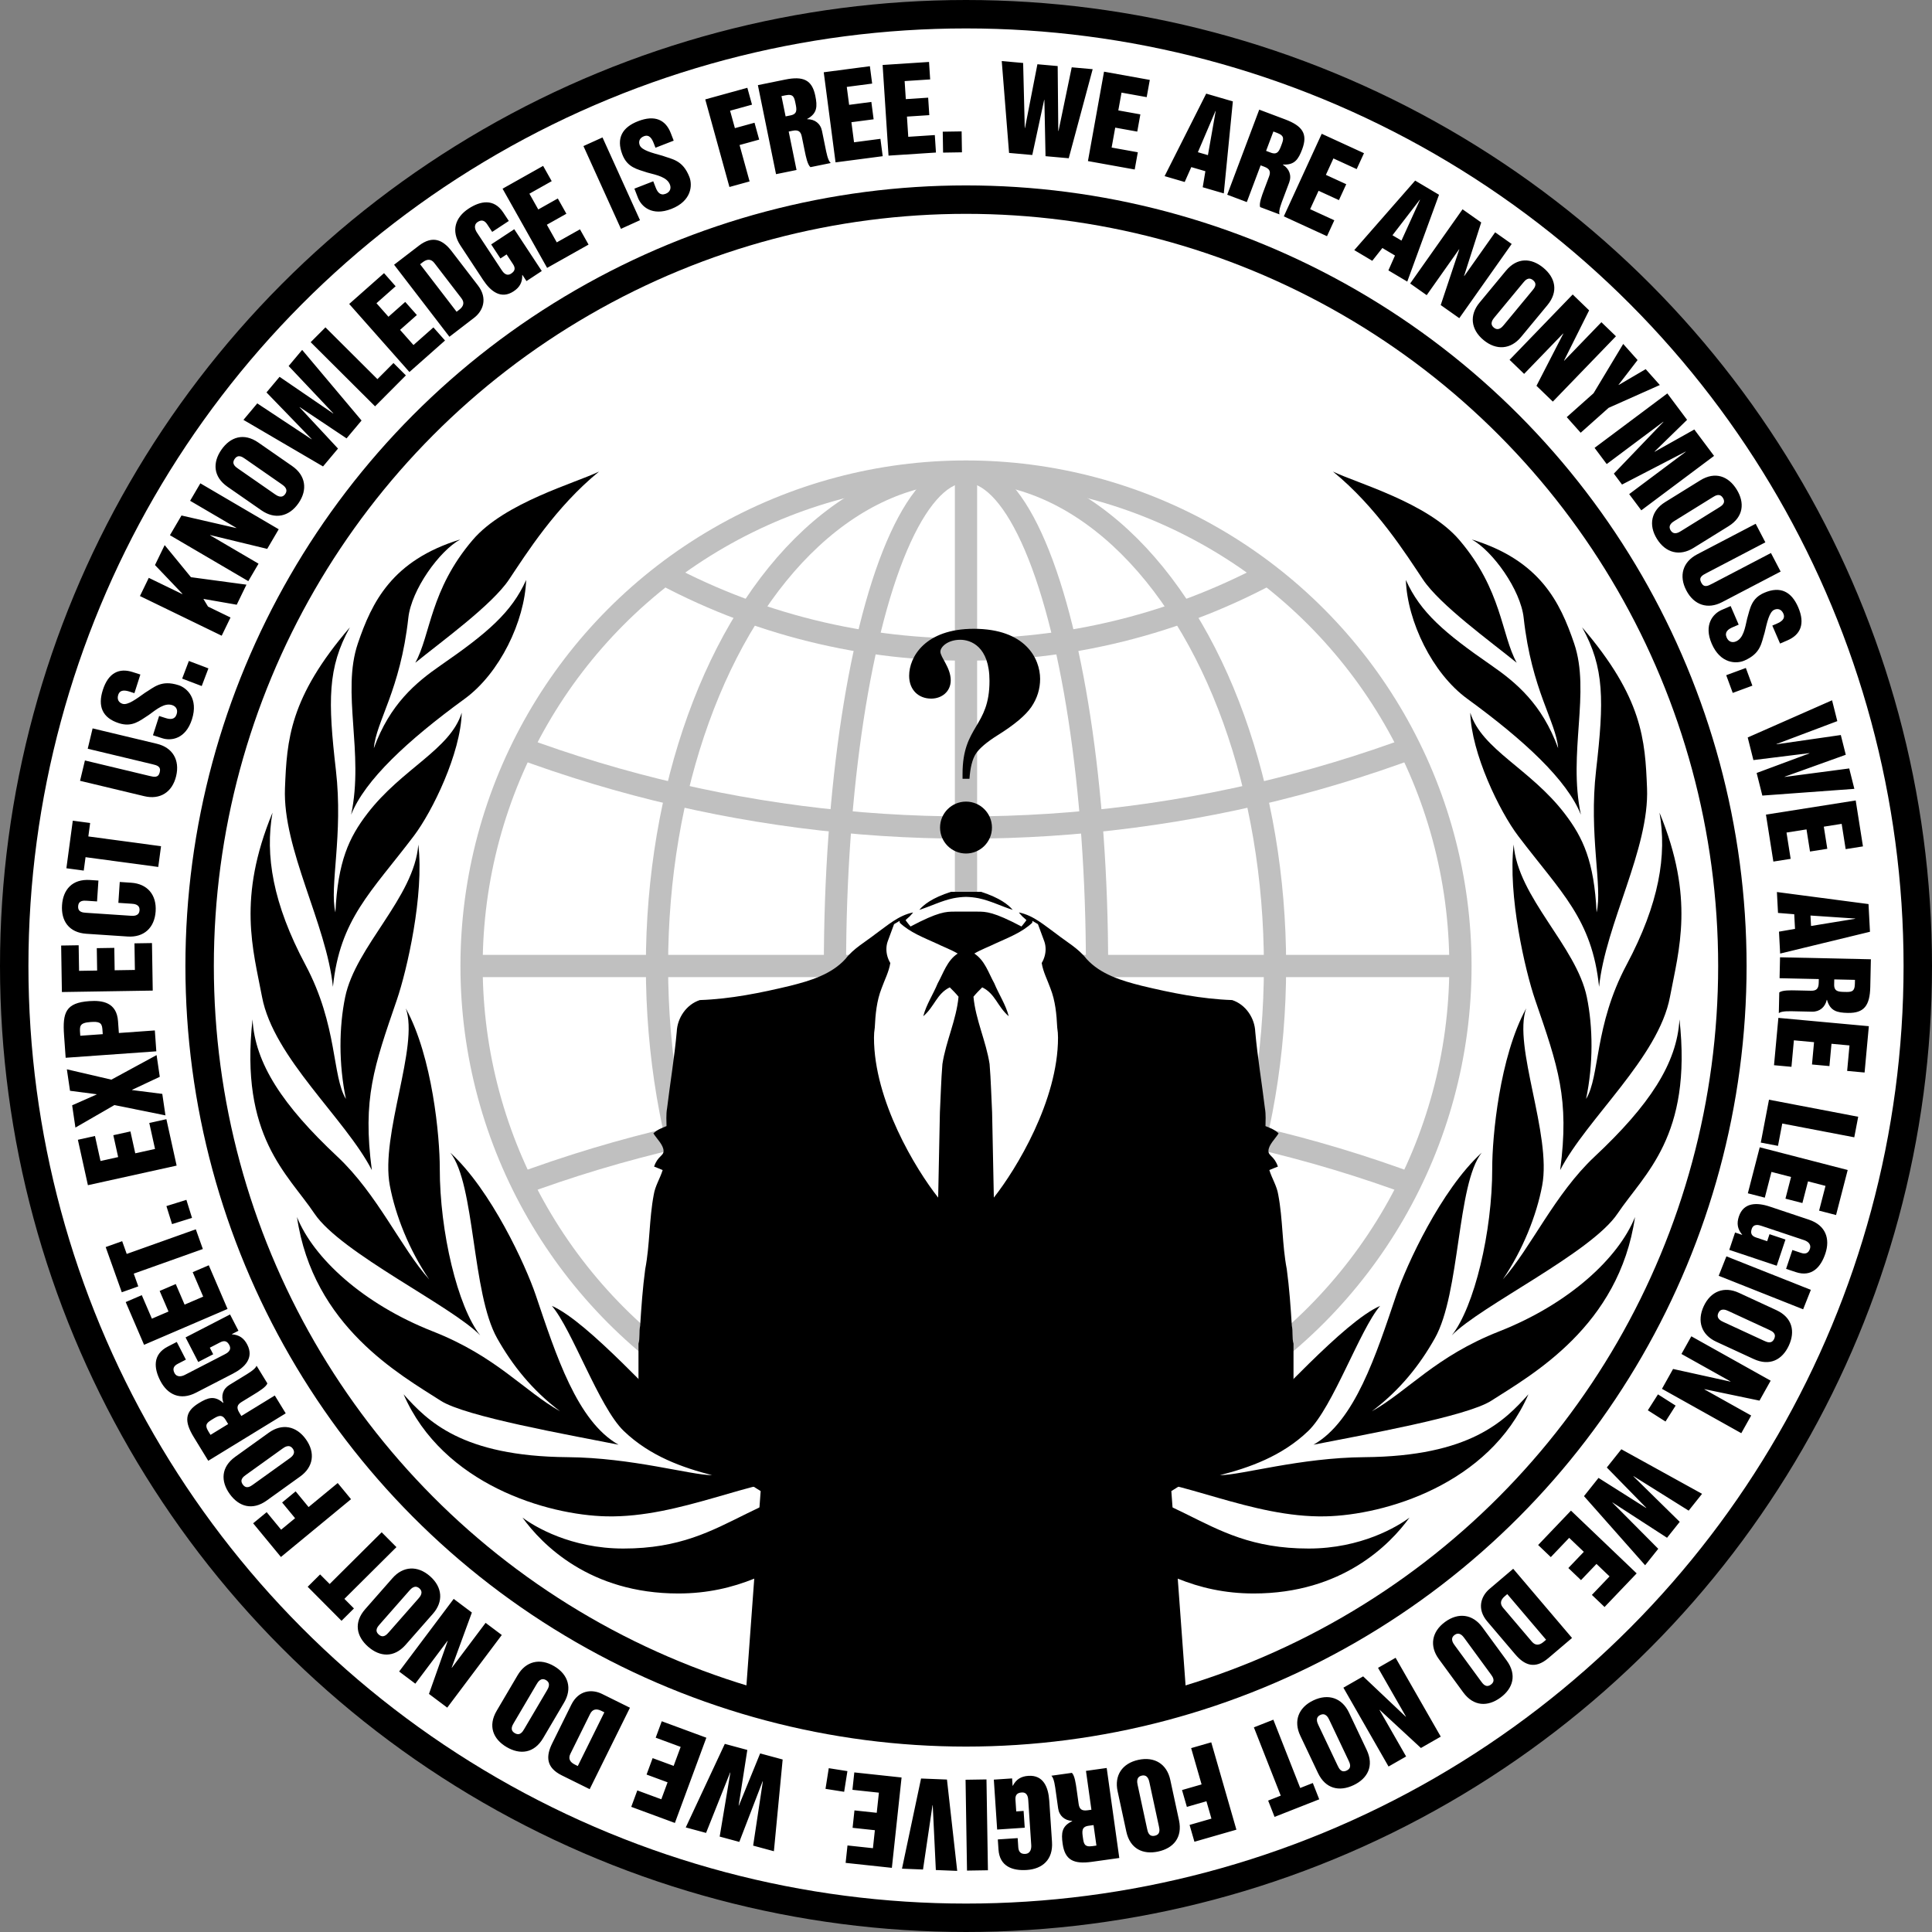 <?xml version="1.0" encoding="UTF-8" standalone="no"?>
<svg
   xmlns:dc="http://purl.org/dc/elements/1.1/"
   xmlns:cc="http://creativecommons.org/ns#"
   xmlns:rdf="http://www.w3.org/1999/02/22-rdf-syntax-ns#"
   xmlns:svg="http://www.w3.org/2000/svg"
   xmlns="http://www.w3.org/2000/svg"
   xmlns:xlink="http://www.w3.org/1999/xlink"
   xmlns:sodipodi="http://sodipodi.sourceforge.net/DTD/sodipodi-0.dtd"
   xmlns:inkscape="http://www.inkscape.org/namespaces/inkscape"
   width="390.75"
   height="390.75"
   id="svg4225"
   version="1.1"
   inkscape:version="0.48.4 r9939"
   sodipodi:docname="anonymous_logo_with_slogan_svg_animation_by_anondesign-d6rav5k.svg">
  <rect width="100%" height="100%" fill="#808080" stroke="none"/>
  <defs
     id="defs4328" />
  <sodipodi:namedview
     pagecolor="#ffffff"
     bordercolor="#666666"
     borderopacity="1"
     objecttolerance="10"
     gridtolerance="10"
     guidetolerance="10"
     inkscape:pageopacity="0"
     inkscape:pageshadow="2"
     inkscape:window-width="925"
     inkscape:window-height="680"
     id="namedview4326"
     showgrid="false"
     inkscape:zoom="0.60396673"
     inkscape:cx="195.375"
     inkscape:cy="195.375"
     inkscape:window-x="0"
     inkscape:window-y="26"
     inkscape:window-maximized="0"
     inkscape:current-layer="svg4225" />
  <g
     id="g4229"
     transform="translate(-179.625,-54.625)">
    <circle
       style="fill:#ffffff;stroke:#000000;stroke-width:5.75;stroke-miterlimit:10"
       sodipodi:ry="192.5"
       sodipodi:rx="192.5"
       sodipodi:cy="250"
       sodipodi:cx="375"
       d="M 567.5,250 C 567.5,356.315 481.315,442.5 375,442.5 268.685,442.5 182.5,356.315 182.5,250 182.5,143.685 268.685,57.5 375,57.5 c 106.315,0 192.5,86.185 192.5,192.5 z"
       id="circle4231"
       r="192.5"
       cy="250"
       cx="375"
       stroke-miterlimit="10" />
    <g
       id="for rotation">
      <g
         id="g4234">
        <circle
           style="fill:none"
           sodipodi:ry="173.75"
           sodipodi:rx="173.75"
           sodipodi:cy="250"
           sodipodi:cx="375"
           d="m 548.75,250 c 0,95.959 -77.791,173.75 -173.75,173.75 -95.959,0 -173.75,-77.791 -173.75,-173.75 0,-95.959 77.791,-173.75 173.75,-173.75 95.959,0 173.75,77.791 173.75,173.75 z"
           id="circle4236"
           r="173.75"
           cy="250"
           cx="375" />
        <path
           inkscape:connector-curvature="0"
           id="path4238"
           d="m 382.228,66.976 4.328,0.386 0.328,13.142 0.045,0.004 2.513,-12.888 4.101,0.366 0.121,13.124 0.046,0.004 2.673,-12.874 4.237,0.378 -4.841,18.014 -4.695,-0.419 -0.231,-11.379 -0.046,-0.004 -2.403,11.144 -4.695,-0.419 -1.48,-18.578 z m 20.689,2.145 9.256,1.667 -0.628,3.485 -5.091,-0.916 -0.648,3.598 4.458,0.803 -0.627,3.485 -4.458,-0.803 -0.726,4.028 5.295,0.954 -0.627,3.485 -9.459,-1.703 3.255,-18.081 z m 20.665,4.441 5.388,1.571 -1.833,18.607 -4.262,-1.243 0.539,-3.245 -2.849,-0.831 -1.334,3.013 -4.063,-1.185 8.413,-16.688 z m -1.683,11.848 2.031,0.592 1.568,-8.91 -0.044,-0.013 -3.556,8.331 z m 12.411,-8.608 5.232,1.969 c 3.53,1.329 4.619,2.943 3.452,6.043 -0.762,2.024 -1.535,3.232 -3.889,3.084 l -0.017,0.043 c 1.295,0.807 1.818,2.159 1.275,3.601 l -1.143,3.036 c -0.43,1.141 -1.056,2.675 -0.815,3.405 l -3.919,-1.475 c -0.241,-0.73 0.343,-2.28 0.771,-3.421 l 1.037,-2.756 c 0.373,-0.99 0.147,-1.567 -0.972,-1.988 l -0.732,-0.275 -2.795,7.428 -3.962,-1.491 6.474,-17.203 z m 1.385,8.337 0.969,0.365 c 1.356,0.511 1.697,-0.394 2.118,-1.513 0.454,-1.206 0.713,-1.895 -0.837,-2.478 l -0.775,-0.292 -1.475,3.918 z m 11.248,-3.457 8.55,3.925 -1.478,3.219 -4.703,-2.159 -1.526,3.324 4.118,1.891 -1.478,3.219 -4.118,-1.891 -1.708,3.721 4.892,2.246 -1.478,3.219 -8.737,-4.012 7.668,-16.703 z m 18.9,9.468 4.825,2.867 -6.422,17.563 -3.816,-2.268 1.332,-3.008 -2.551,-1.516 -2.044,2.585 -3.639,-2.162 12.315,-14.062 z m -4.588,11.054 1.819,1.081 3.744,-8.237 -0.04,-0.023 -5.523,7.18 z m 14.173,-5.249 3.775,2.665 -3.466,10.81 0.038,0.026 6.245,-8.847 3.344,2.36 -10.595,15.008 -3.757,-2.652 3.751,-11.255 -0.037,-0.026 -6.551,9.279 -3.343,-2.36 10.595,-15.008 z m 8.757,12.447 c 2.287,-2.764 5.159,-2.626 7.586,-0.617 2.427,2.009 3.099,4.804 0.811,7.568 l -5.323,6.431 c -2.082,2.516 -5,2.758 -7.586,0.617 -2.587,-2.141 -2.894,-5.052 -0.811,-7.567 l 5.323,-6.431 z m -2.298,9.412 c -0.309,0.372 -1.07,1.294 -0.132,2.07 0.94,0.777 1.701,-0.144 2.01,-0.516 l 5.792,-6.998 c 0.396,-0.478 1.07,-1.293 0.132,-2.07 -0.94,-0.777 -1.614,0.038 -2.01,0.516 l -5.792,6.997 z m 15.818,-4.63 3.324,3.211 -5.076,10.155 0.032,0.032 7.525,-7.79 2.944,2.844 -12.766,13.216 -3.308,-3.195 5.428,-10.551 -0.033,-0.032 -7.893,8.171 -2.944,-2.844 12.766,-13.216 z m 10.215,10.002 2.908,3.261 -3.854,5.008 0.03,0.034 5.462,-3.205 2.861,3.21 -10.363,4.618 -5.647,5.035 -2.816,-3.158 5.425,-4.836 5.995,-9.967 z m 8.925,10.009 3.995,5.341 -6.576,6.414 0.027,0.037 8.01,-4.498 3.996,5.341 -14.716,11.009 -2.452,-3.278 11.437,-8.557 -0.027,-0.037 -12.856,6.66 -1.653,-2.21 10.018,-10.453 -0.027,-0.037 -11.437,8.557 -2.453,-3.278 14.716,-11.009 z m 6.638,17.592 c 3.049,-1.89 5.727,-0.844 7.387,1.834 1.659,2.678 1.405,5.541 -1.645,7.431 l -7.095,4.398 c -2.776,1.72 -5.618,1.02 -7.387,-1.834 -1.77,-2.853 -1.132,-5.71 1.644,-7.431 l 7.096,-4.398 z m -5.179,8.188 c -0.411,0.254 -1.428,0.884 -0.785,1.92 0.642,1.036 1.658,0.406 2.069,0.151 l 7.721,-4.786 c 0.527,-0.327 1.427,-0.884 0.784,-1.92 -0.642,-1.036 -1.541,-0.478 -2.068,-0.151 l -7.721,4.786 z m 16.409,0.584 1.96,3.751 -11.885,6.209 c -0.877,0.458 -1.651,0.863 -1.087,1.943 0.565,1.081 1.339,0.676 2.216,0.218 l 11.885,-6.21 1.96,3.751 -11.845,6.188 c -2.894,1.512 -5.678,0.606 -7.232,-2.371 -1.556,-2.976 -0.71,-5.779 2.185,-7.292 l 11.844,-6.188 z m -3.436,20.4 -1.246,0.538 c -0.908,0.393 -1.661,0.969 -1.187,2.067 0.383,0.887 1.154,1.105 1.894,0.786 1.478,-0.639 1.805,-2.609 2.258,-4.634 0.612,-2.12 0.866,-4.083 3.443,-5.197 3.315,-1.433 5.533,-0.185 6.874,2.918 1.46,3.379 0.452,5.569 -2.146,6.691 l -1.52,0.657 -1.569,-3.632 0.908,-0.393 c 0.845,-0.365 1.804,-0.93 1.329,-2.028 -0.356,-0.824 -1.06,-1.121 -1.843,-0.783 -1.014,0.438 -1.463,2.587 -1.961,4.682 -0.646,1.983 -0.695,4.134 -4.095,5.604 -1.626,0.703 -4.838,0.637 -6.59,-3.418 -1.66,-3.844 0.257,-6.076 2.01,-6.833 l 1.816,-0.785 1.624,3.759 z m -2.522,10.226 3.97,-1.466 1.322,3.582 -3.971,1.465 -1.321,-3.582 z m 21.407,5.072 1.062,4.216 -12.306,4.639 0.011,0.045 13.003,-1.873 1.005,3.993 -12.356,4.439 0.011,0.044 13.042,-1.717 1.039,4.127 -18.611,1.363 -1.15,-4.573 10.672,-3.967 -0.011,-0.044 -11.318,1.402 -1.151,-4.573 17.061,-7.521 z m 4.783,20.26 1.467,9.293 -3.499,0.552 -0.808,-5.112 -3.612,0.57 0.707,4.476 -3.499,0.552 -0.707,-4.476 -4.044,0.639 0.839,5.316 -3.499,0.552 -1.498,-9.497 18.153,-2.865 z m 2.59,20.955 0.295,5.604 -18.168,4.408 -0.233,-4.432 3.241,-0.561 -0.156,-2.962 -3.283,-0.265 -0.222,-4.226 18.526,2.436 z m -11.737,2.32 0.111,2.113 8.927,-1.459 -0.002,-0.046 -9.036,-0.608 z m 12.216,8.848 -0.122,5.587 c -0.083,3.772 -1.244,5.333 -4.556,5.261 -2.162,-0.047 -3.558,-0.377 -4.198,-2.646 l -0.046,-10e-4 c -0.332,1.488 -1.434,2.431 -2.975,2.397 l -3.242,-0.071 c -1.219,-0.026 -2.873,-0.108 -3.481,0.361 l 0.092,-4.186 c 0.608,-0.47 2.264,-0.434 3.482,-0.406 l 2.943,0.065 c 1.058,0.022 1.526,-0.381 1.553,-1.576 l 0.018,-0.782 -7.934,-0.174 0.093,-4.231 18.373,0.402 z m -7.405,4.071 -0.022,1.035 c -0.032,1.448 0.934,1.47 2.13,1.496 1.287,0.027 2.023,0.044 2.06,-1.611 l 0.019,-0.828 -4.186,-0.092 z m 6.993,9.463 -0.861,9.368 -3.527,-0.324 0.474,-5.153 -3.642,-0.335 -0.415,4.512 -3.527,-0.324 0.415,-4.512 -4.076,-0.375 -0.493,5.359 -3.527,-0.324 0.881,-9.573 18.3,1.681 z m -2.152,18.317 -0.795,4.155 -14.566,-2.785 -0.863,4.517 -3.478,-0.665 1.658,-8.672 18.044,3.45 z m -2.126,10.77 -2.353,9.105 -3.429,-0.886 1.295,-5.009 -3.54,-0.915 -1.134,4.386 -3.428,-0.886 1.133,-4.386 -3.963,-1.024 -1.346,5.21 -3.429,-0.886 2.404,-9.306 17.788,4.596 z m -7.828,10.051 c 3.402,1.138 4.308,3.865 3.309,6.853 -0.911,2.726 -2.731,4.832 -6.002,3.738 l -1.94,-0.649 1.276,-3.815 1.744,0.583 c 0.872,0.292 1.497,0.089 1.797,-0.805 0.357,-1.068 -0.631,-1.594 -1.177,-1.775 l -8.612,-2.881 c -0.458,-0.153 -1.592,-0.533 -1.978,0.623 -0.299,0.894 -0.016,1.425 0.878,1.724 l 2.246,0.751 0.474,-1.417 3.228,1.08 -1.772,5.298 -9.594,-3.209 1.174,-3.511 1.417,0.475 0.015,-0.044 c -0.936,-1.113 -1.139,-2.248 -0.665,-3.665 0.963,-2.879 3.632,-2.883 6.269,-2 l 7.915,2.647 z m 0.377,14.188 -1.56,3.934 -17.081,-6.778 1.562,-3.934 17.08,6.778 z m -6.988,4.096 c 3.256,1.504 3.857,4.314 2.536,7.175 -1.321,2.859 -3.851,4.224 -7.107,2.72 l -7.577,-3.501 c -2.964,-1.369 -3.944,-4.127 -2.536,-7.175 1.408,-3.048 4.144,-4.089 7.107,-2.72 l 7.577,3.501 z m -9.686,0.186 c -0.439,-0.202 -1.523,-0.704 -2.035,0.402 -0.511,1.106 0.574,1.607 1.013,1.81 l 8.245,3.809 c 0.564,0.261 1.524,0.704 2.035,-0.402 0.511,-1.105 -0.449,-1.55 -1.013,-1.81 l -8.245,-3.809 z m 8.545,14.086 -2.258,4.036 -11.119,-2.318 -0.023,0.041 9.458,5.289 -1.999,3.574 -16.044,-8.973 2.246,-4.017 11.593,2.556 0.022,-0.04 -9.919,-5.548 1.998,-3.574 16.045,8.974 z m -22.793,2.769 3.571,2.272 -2.049,3.222 -3.571,-2.272 2.049,-3.222 z m 8.918,20.118 -2.711,3.399 -11.15,-6.978 -0.029,0.036 9.372,9.209 -2.567,3.22 -11.021,-7.14 -0.028,0.036 9.271,9.334 -2.653,3.328 -12.366,-13.979 2.94,-3.688 9.625,6.085 0.029,-0.036 -7.977,-8.154 2.94,-3.688 16.325,9.014 z m -13.225,16.086 -6.497,6.802 -2.561,-2.446 3.573,-3.742 -2.644,-2.525 -3.129,3.276 -2.562,-2.446 3.13,-3.276 -2.961,-2.827 -3.717,3.892 -2.562,-2.446 6.64,-6.952 13.289,12.692 z m -13.073,13.065 -4.8,4.081 c -2.75,2.338 -4.858,1.384 -6.69,-0.77 l -5.659,-6.656 c -2.174,-2.558 -1.248,-5.125 0.451,-6.569 l 4.8,-4.081 11.898,13.996 z m -13.097,-8.873 -0.508,0.432 c -0.858,0.73 -1.036,1.515 -0.336,2.338 l 5.822,6.85 c 0.7,0.823 1.504,0.773 2.362,0.044 l 0.508,-0.432 -7.849,-9.231 z m -0.121,13.432 c 2.118,2.894 1.281,5.644 -1.261,7.505 -2.542,1.86 -5.416,1.827 -7.534,-1.067 l -4.93,-6.735 c -1.929,-2.635 -1.449,-5.522 1.26,-7.505 2.709,-1.982 5.606,-1.567 7.535,1.067 l 4.93,6.735 z m -8.562,-4.533 c -0.285,-0.39 -0.991,-1.355 -1.975,-0.635 -0.983,0.72 -0.277,1.685 0.008,2.074 l 5.364,7.329 c 0.366,0.501 0.991,1.355 1.975,0.635 0.983,-0.72 0.358,-1.573 -0.008,-2.074 l -5.364,-7.329 z m -4.772,19.928 -4.012,2.298 -8.337,-7.709 -0.04,0.022 5.383,9.4 -3.553,2.034 -9.131,-15.946 3.991,-2.286 8.62,8.157 0.04,-0.023 -5.646,-9.859 3.553,-2.034 9.132,15.946 z m -14.984,2.677 c 1.538,3.242 0.198,5.787 -2.648,7.137 -2.848,1.351 -5.665,0.778 -7.202,-2.464 l -3.578,-7.544 c -1.4,-2.951 -0.386,-5.698 2.648,-7.138 3.034,-1.438 5.803,-0.486 7.202,2.465 l 3.578,7.544 z m -7.56,-6.063 c -0.207,-0.436 -0.72,-1.518 -1.821,-0.995 -1.102,0.522 -0.589,1.603 -0.382,2.04 l 3.894,8.209 c 0.266,0.561 0.72,1.517 1.821,0.994 1.102,-0.521 0.647,-1.478 0.382,-2.039 l -3.894,-8.209 z m -2.035,16.063 -9.034,3.555 -1.297,-3.297 2.548,-1.002 -5.433,-13.809 3.938,-1.55 5.433,13.809 2.548,-1.003 1.297,3.297 z m -16.752,6.141 -8.49,2.443 -0.981,-3.405 4.422,-1.272 -1.012,-3.516 -3.957,1.14 -0.981,-3.405 3.958,-1.139 -2.112,-7.341 4.068,-1.171 5.084,17.666 z m -11.613,-1.922 c 0.757,3.506 -1.127,5.677 -4.206,6.342 -3.079,0.665 -5.69,-0.536 -6.447,-4.042 l -1.762,-8.159 c -0.689,-3.191 0.925,-5.633 4.206,-6.342 3.281,-0.708 5.759,0.851 6.448,4.042 l 1.761,8.159 z M 412.1,415.13 c -0.102,-0.472 -0.354,-1.641 -1.545,-1.384 -1.191,0.258 -0.94,1.426 -0.837,1.898 l 1.916,8.878 c 0.131,0.606 0.354,1.641 1.546,1.384 1.191,-0.258 0.968,-1.291 0.837,-1.898 L 412.1,415.13 z m -6.095,15.275 -5.536,0.775 c -3.736,0.522 -5.464,-0.374 -5.924,-3.654 -0.3,-2.142 -0.198,-3.572 1.94,-4.568 l -0.007,-0.046 c -1.522,-0.089 -2.629,-1.025 -2.843,-2.552 l -0.449,-3.212 c -0.169,-1.208 -0.353,-2.854 -0.915,-3.38 l 4.146,-0.58 c 0.561,0.525 0.791,2.166 0.96,3.373 l 0.408,2.916 c 0.146,1.048 0.621,1.446 1.806,1.28 l 0.774,-0.108 -1.101,-7.859 4.192,-0.587 2.548,18.202 z m -5.206,-6.657 -1.025,0.144 c -1.435,0.2 -1.301,1.157 -1.136,2.342 0.179,1.276 0.281,2.005 1.921,1.775 l 0.82,-0.115 -0.58,-4.146 z m -8.405,3.421 c 0.238,3.58 -1.942,5.453 -5.086,5.662 -2.869,0.191 -5.51,-0.693 -5.738,-4.136 l -0.136,-2.043 4.016,-0.267 0.122,1.836 c 0.061,0.918 0.486,1.42 1.428,1.357 1.124,-0.075 1.234,-1.188 1.196,-1.763 l -0.603,-9.065 c -0.032,-0.482 -0.111,-1.676 -1.327,-1.595 -0.941,0.063 -1.325,0.526 -1.263,1.467 l 0.157,2.364 1.491,-0.1 0.226,3.397 -5.576,0.371 -0.672,-10.098 3.695,-0.246 0.1,1.492 0.046,-0.004 c 0.675,-1.289 1.647,-1.907 3.14,-2.006 3.029,-0.202 4.046,2.267 4.231,5.043 l 0.554,8.331 z m -12.959,5.719 -4.231,0.067 -0.293,-18.373 4.231,-0.067 0.293,18.373 z m -6.214,0.126 -4.32,-0.172 -0.629,-13.099 -0.046,-0.002 -1.921,12.997 -4.252,-0.17 3.857,-18.236 5.239,0.209 2.072,18.473 z m -13.213,-0.615 -9.355,-1.005 0.378,-3.522 5.146,0.553 0.391,-3.637 -4.506,-0.484 0.378,-3.522 4.506,0.484 0.437,-4.071 -5.352,-0.575 0.378,-3.522 9.56,1.027 -1.963,18.276 z m -8.992,-19.56 -0.66,4.181 -3.772,-0.596 0.66,-4.181 3.772,0.596 z m -14.869,16.201 -4.196,-1.134 1.963,-13 -0.044,-0.012 -4.716,12.256 -3.974,-1.073 2.163,-12.946 -0.044,-0.012 -4.871,12.215 -4.107,-1.109 7.899,-16.899 4.551,1.228 -1.752,11.247 0.044,0.013 4.305,-10.558 4.551,1.23 -1.772,18.555 z m -20.026,-5.72 -8.825,-3.257 1.227,-3.323 4.854,1.792 1.267,-3.431 -4.25,-1.568 1.227,-3.323 4.25,1.569 1.418,-3.841 -5.049,-1.863 1.227,-3.323 9.019,3.33 -6.364,17.238 z m -17.231,-6.834 -5.648,-2.792 c -3.236,-1.601 -3.195,-3.915 -1.942,-6.45 l 3.873,-7.834 c 1.488,-3.01 4.213,-3.176 6.212,-2.188 l 5.648,2.793 -8.144,16.471 z m 2.965,-15.543 -0.598,-0.295 c -1.01,-0.5 -1.801,-0.352 -2.28,0.617 l -3.985,8.06 c -0.479,0.969 -0.116,1.688 0.894,2.187 l 0.598,0.296 5.372,-10.864 z m -12.376,5.215 c -1.821,3.093 -4.679,3.412 -7.394,1.813 -2.715,-1.599 -3.822,-4.253 -2.001,-7.345 l 4.237,-7.195 c 1.657,-2.814 4.5,-3.517 7.394,-1.813 2.894,1.704 3.659,4.53 2.001,7.346 l -4.237,7.194 z m 0.777,-9.659 c 0.245,-0.417 0.853,-1.447 -0.198,-2.066 -1.05,-0.618 -1.658,0.412 -1.903,0.828 l -4.611,7.83 c -0.315,0.535 -0.852,1.446 0.199,2.065 1.05,0.618 1.587,-0.293 1.902,-0.828 l 4.611,-7.829 z m -20.177,3.498 -3.696,-2.775 3.783,-10.704 -0.037,-0.027 -6.504,8.66 -3.273,-2.458 11.034,-14.691 3.677,2.762 -4.082,11.141 0.037,0.027 6.822,-9.083 3.273,2.458 -11.034,14.691 z m -8.404,-12.719 c -2.368,2.694 -5.234,2.472 -7.601,0.392 -2.367,-2.08 -2.955,-4.894 -0.587,-7.588 l 5.511,-6.271 c 2.156,-2.452 5.079,-2.608 7.601,-0.392 2.522,2.217 2.743,5.136 0.586,7.588 l -5.511,6.271 z m 2.576,-9.34 c 0.319,-0.363 1.108,-1.261 0.193,-2.065 -0.915,-0.805 -1.705,0.093 -2.024,0.456 l -5.997,6.822 c -0.41,0.467 -1.108,1.262 -0.193,2.066 0.915,0.805 1.614,0.01 2.024,-0.457 l 5.997,-6.822 z m -15.551,4.497 -6.845,-6.884 2.512,-2.497 1.93,1.94 10.521,-10.462 2.985,3.002 -10.521,10.462 1.93,1.94 -2.512,2.498 z m -12.257,-12.907 -5.619,-6.814 2.733,-2.253 2.926,3.549 2.822,-2.326 -2.619,-3.177 2.733,-2.254 2.619,3.177 5.892,-4.858 2.692,3.266 -14.179,11.691 z m -2.87,-11.421 c -2.914,2.092 -5.656,1.23 -7.493,-1.328 -1.838,-2.56 -1.778,-5.433 1.135,-7.525 l 6.78,-4.868 c 2.652,-1.905 5.535,-1.399 7.493,1.328 1.958,2.727 1.517,5.62 -1.136,7.524 l -6.779,4.869 z m 4.61,-8.521 c 0.392,-0.281 1.363,-0.979 0.652,-1.969 -0.71,-0.99 -1.682,-0.292 -2.074,-0.011 l -7.377,5.298 c -0.504,0.362 -1.364,0.98 -0.653,1.969 0.711,0.99 1.57,0.373 2.074,0.011 l 7.378,-5.298 z m -16.438,0.485 -2.918,-4.765 c -1.97,-3.216 -1.837,-5.157 0.986,-6.886 1.843,-1.129 3.195,-1.606 4.96,-0.046 l 0.039,-0.023 c -0.525,-1.431 -0.108,-2.818 1.206,-3.623 l 2.765,-1.693 c 1.039,-0.637 2.475,-1.462 2.732,-2.187 l 2.186,3.569 c -0.257,0.724 -1.669,1.588 -2.708,2.225 l -2.51,1.537 c -0.902,0.553 -1.078,1.145 -0.454,2.165 l 0.408,0.667 6.765,-4.144 2.21,3.608 -15.666,9.595 z m 4.025,-7.427 -0.54,-0.882 c -0.757,-1.235 -1.58,-0.731 -2.6,-0.106 -1.098,0.672 -1.725,1.057 -0.861,2.468 l 0.433,0.706 3.568,-2.186 z m -6.501,-6.346 c -3.189,1.645 -5.777,0.391 -7.222,-2.411 -1.318,-2.556 -1.558,-5.33 1.509,-6.912 l 1.82,-0.939 1.845,3.578 -1.636,0.844 c -0.818,0.422 -1.109,1.012 -0.677,1.851 0.517,1.001 1.583,0.659 2.094,0.396 l 8.077,-4.165 c 0.429,-0.222 1.493,-0.769 0.934,-1.853 -0.432,-0.838 -1.011,-1.006 -1.849,-0.573 l -2.106,1.086 0.685,1.329 -3.026,1.56 -2.562,-4.969 8.997,-4.64 1.698,3.292 -1.329,0.685 0.021,0.041 c 1.452,0.105 2.407,0.752 3.092,2.081 1.392,2.699 -0.467,4.615 -2.941,5.891 l -7.423,3.828 z m -10.508,-9.683 -3.713,-8.644 3.254,-1.398 2.043,4.755 3.36,-1.443 -1.789,-4.163 3.254,-1.398 1.789,4.163 3.762,-1.615 -2.124,-4.945 3.254,-1.398 3.795,8.834 -16.886,7.254 z m -4.504,-10.624 -3.258,-9.144 3.336,-1.19 0.919,2.579 13.976,-4.981 1.42,3.987 -13.975,4.979 0.918,2.578 -3.337,1.19 z m 14.204,-15.048 -4.04,1.261 -1.137,-3.646 4.04,-1.261 1.137,3.646 z m -21.056,-6.61 -2.028,-9.187 3.459,-0.764 1.116,5.054 3.571,-0.788 -0.977,-4.425 3.459,-0.764 0.977,4.425 3.998,-0.883 -1.161,-5.256 3.459,-0.764 2.073,9.389 -17.946,3.962 z m 5.358,-16.206 -7.884,4.551 -0.662,-4.504 4.954,-2.192 -0.007,-0.045 -5.378,-0.698 -0.639,-4.345 9.001,2.095 9.148,-4.97 0.645,4.391 -5.609,2.637 0.006,0.046 6.11,0.775 0.639,4.346 -10.324,-2.086 z m -9.858,-9.564 -0.322,-4.521 c -0.33,-4.636 0.315,-6.597 5.111,-6.938 2.685,-0.191 5.532,0.275 5.802,4.061 l 0.17,2.387 7.275,-0.518 0.3,4.223 -18.336,1.305 z m 7.502,-4.777 -0.075,-1.056 c -0.096,-1.355 -0.777,-1.514 -2.429,-1.395 -2.226,0.158 -2.175,0.869 -2.074,2.292 l 0.035,0.482 4.544,-0.323 z m -8.265,-8.519 -0.149,-9.405 3.541,-0.056 0.083,5.174 3.656,-0.059 -0.072,-4.53 3.541,-0.057 0.072,4.53 4.093,-0.065 -0.086,-5.381 3.542,-0.056 0.153,9.612 -18.373,0.292 z m 4.968,-11.783 c -3.58,-0.238 -5.148,-2.647 -4.939,-5.792 0.209,-3.144 2.083,-5.324 5.663,-5.086 l 1.698,0.113 -0.281,4.223 -2.065,-0.138 c -0.62,-0.041 -1.675,-0.111 -1.756,1.105 -0.081,1.216 0.975,1.287 1.594,1.328 l 9.065,0.603 c 0.482,0.032 1.675,0.111 1.756,-1.105 0.081,-1.216 -1.113,-1.296 -1.595,-1.328 l -2.685,-0.179 0.281,-4.223 2.318,0.154 c 3.259,0.217 5.163,2.441 4.94,5.792 -0.223,3.351 -2.404,5.303 -5.663,5.086 l -8.33,-0.554 z m -4.058,-13.253 1.294,-9.62 3.511,0.472 -0.365,2.713 14.704,1.978 -0.564,4.195 -14.704,-1.978 -0.365,2.713 -3.511,-0.472 z m 2.764,-17.685 0.985,-4.116 13.041,3.123 c 0.962,0.231 1.812,0.434 2.096,-0.752 0.284,-1.185 -0.566,-1.389 -1.528,-1.619 l -13.041,-3.123 0.986,-4.116 12.997,3.111 c 3.176,0.761 4.68,3.273 3.898,6.539 -0.782,3.266 -3.26,4.825 -6.436,4.064 l -12.997,-3.111 z m 15.992,-13.112 1.292,0.414 c 0.942,0.301 1.889,0.362 2.253,-0.777 0.294,-0.92 -0.143,-1.591 -0.91,-1.836 -1.534,-0.49 -3.075,0.78 -4.748,2.008 -1.855,1.194 -3.337,2.507 -6.01,1.653 -3.44,-1.1 -4.292,-3.497 -3.263,-6.718 1.121,-3.506 3.32,-4.494 6.015,-3.632 l 1.578,0.504 -1.205,3.769 -0.942,-0.301 c -0.876,-0.28 -1.97,-0.485 -2.334,0.655 -0.273,0.855 0.063,1.542 0.873,1.8 1.052,0.336 2.803,-0.988 4.556,-2.239 1.791,-1.07 3.241,-2.659 6.769,-1.531 1.688,0.539 4.064,2.699 2.719,6.906 -1.275,3.988 -4.187,4.41 -6.005,3.829 l -1.884,-0.603 1.247,-3.9 z m 8.616,-6.056 -3.956,-1.502 1.355,-3.569 3.956,1.502 -1.355,3.569 z m -12.496,-18.2 1.788,-3.683 6.766,3.283 0.03,-0.062 -5.541,-5.807 1.958,-4.035 5.313,6.489 11.229,1.513 -1.968,4.055 -6.741,-1.175 0.934,1.552 4.552,2.209 -1.787,3.683 -16.532,-8.023 z m 6.068,-12.306 2.337,-3.987 11.064,2.541 0.023,-0.04 -9.343,-5.476 2.07,-3.531 15.849,9.29 -2.325,3.967 -11.532,-2.789 -0.023,0.04 9.799,5.744 -2.07,3.531 -15.849,-9.29 z m 11.663,-9.783 c -2.947,-2.047 -3.051,-4.92 -1.253,-7.508 1.798,-2.588 4.527,-3.493 7.474,-1.445 l 6.857,4.763 c 2.682,1.863 3.169,4.75 1.253,7.508 -1.916,2.758 -4.791,3.309 -7.474,1.446 l -6.857,-4.764 z m 9.574,1.498 c 0.397,0.275 1.379,0.958 2.075,-0.043 0.695,-1.001 -0.287,-1.684 -0.684,-1.959 l -7.462,-5.184 c -0.51,-0.354 -1.379,-0.958 -2.074,0.043 -0.696,1.001 0.173,1.605 0.683,1.959 l 7.462,5.184 z m -6.369,-15.044 2.794,-3.331 10.972,7.253 0.03,-0.035 -9.138,-9.438 2.647,-3.154 10.838,7.411 0.03,-0.035 -9.035,-9.562 2.735,-3.26 12.012,14.281 -3.031,3.613 -9.469,-6.323 -0.03,0.036 7.769,8.35 -3.031,3.613 -16.092,-9.417 z m 13.597,-15.711 2.987,-2.998 10.511,10.472 3.247,-3.259 2.51,2.501 -6.234,6.258 -13.021,-12.972 z m 7.79,-7.729 7.046,-6.234 2.347,2.653 -3.876,3.43 2.424,2.739 3.394,-3.003 2.348,2.653 -3.394,3.003 2.713,3.066 4.031,-3.567 2.348,2.653 -7.201,6.372 -12.18,-13.765 z m 9.08,-7.937 4.996,-3.838 c 2.863,-2.199 4.921,-1.142 6.644,1.101 l 5.323,6.929 c 2.045,2.663 0.994,5.181 -0.775,6.54 l -4.996,3.838 -11.192,-14.569 z m 12.642,9.512 0.529,-0.406 c 0.894,-0.686 1.11,-1.462 0.452,-2.319 l -5.477,-7.129 c -0.659,-0.857 -1.463,-0.848 -2.356,-0.162 l -0.529,0.406 7.382,9.61 z m 0.772,-13.405 c -1.974,-2.997 -1.001,-5.703 1.631,-7.436 2.401,-1.581 5.135,-2.114 7.032,0.768 l 1.125,1.71 -3.362,2.214 -1.012,-1.537 c -0.506,-0.769 -1.123,-0.995 -1.911,-0.477 -0.941,0.62 -0.488,1.643 -0.172,2.123 l 4.997,7.588 c 0.266,0.403 0.923,1.402 1.942,0.732 0.788,-0.519 0.893,-1.111 0.374,-1.899 l -1.303,-1.979 -1.248,0.822 -1.872,-2.843 4.668,-3.074 5.566,8.453 -3.093,2.037 -0.822,-1.248 -0.039,0.025 c 0.049,1.455 -0.493,2.472 -1.741,3.294 -2.536,1.67 -4.638,0.024 -6.168,-2.3 l -4.592,-6.974 z m 8.527,-11.485 8.2,-4.612 1.737,3.088 -4.511,2.537 1.793,3.188 3.95,-2.222 1.736,3.088 -3.95,2.221 2.007,3.569 4.691,-2.639 1.737,3.088 -8.381,4.713 -9.01,-16.02 z m 16.356,-8.619 3.855,-1.746 7.583,16.739 -3.854,1.746 -7.583,-16.739 z m 14.119,7.123 0.492,1.265 c 0.358,0.922 0.906,1.696 2.021,1.263 0.9,-0.35 1.147,-1.112 0.856,-1.862 -0.583,-1.501 -2.54,-1.9 -4.546,-2.428 -2.094,-0.691 -4.047,-1.018 -5.064,-3.634 -1.308,-3.366 0.021,-5.535 3.172,-6.76 3.43,-1.333 5.581,-0.244 6.606,2.393 l 0.6,1.544 -3.688,1.433 -0.358,-0.922 c -0.333,-0.857 -0.862,-1.836 -1.977,-1.403 -0.836,0.325 -1.159,1.018 -0.851,1.812 0.4,1.029 2.53,1.558 4.604,2.134 1.958,0.72 4.105,0.848 5.446,4.299 0.642,1.651 0.456,4.857 -3.66,6.457 -3.902,1.516 -6.061,-0.483 -6.752,-2.262 l -0.716,-1.844 3.816,-1.483 z m 10.517,-16.562 8.514,-2.35 0.942,3.414 -4.434,1.224 0.973,3.525 3.969,-1.095 0.942,3.414 -3.969,1.096 2.031,7.36 -4.079,1.126 -4.889,-17.715 z m 10.645,-2.884 5.477,-1.116 c 3.696,-0.753 5.476,0.034 6.138,3.279 0.432,2.119 0.419,3.553 -1.652,4.679 l 0.009,0.045 c 1.525,-0.006 2.687,0.86 2.995,2.371 l 0.647,3.178 c 0.243,1.194 0.529,2.826 1.122,3.316 l -4.102,0.836 c -0.593,-0.49 -0.923,-2.112 -1.167,-3.307 l -0.588,-2.885 c -0.211,-1.037 -0.709,-1.405 -1.881,-1.166 l -0.766,0.156 1.585,7.775 -4.147,0.845 -3.67,-18.007 z m 5.607,6.321 1.014,-0.206 c 1.42,-0.289 1.227,-1.236 0.988,-2.408 -0.257,-1.262 -0.404,-1.983 -2.027,-1.653 l -0.811,0.166 0.836,4.101 z m 7.715,-8.925 9.33,-1.224 0.46,3.513 -5.133,0.673 0.476,3.627 4.494,-0.589 0.46,3.513 -4.494,0.589 0.532,4.061 5.338,-0.7 0.46,3.513 -9.536,1.25 -2.389,-18.227 z m 11.905,-1.475 9.386,-0.611 0.231,3.534 -5.164,0.336 0.238,3.649 4.521,-0.294 0.23,3.534 -4.521,0.294 0.266,4.085 5.37,-0.35 0.231,3.534 -9.593,0.625 -1.195,-18.337 z m 12.228,17.725 -0.067,-4.231 3.817,-0.06 0.067,4.231 -3.817,0.061 z" />
      </g>
      <animateTransform
         id="animateTransform4240"
         repeatCount="indefinite"
         dur="15s"
         to="0 375,250"
         from="360 375,250"
         type="rotate"
         attributeType="XML"
         attributeName="transform" />
    </g>
  </g>
  <g
     id="g4242"
     transform="translate(-179.625,-54.625)">
    <circle
       style="fill:none;stroke:#000000;stroke-width:5.75;stroke-miterlimit:10"
       sodipodi:ry="155"
       sodipodi:rx="155"
       sodipodi:cy="250"
       sodipodi:cx="375"
       d="m 530,250 c 0,85.604 -69.396,155 -155,155 -85.604,0 -155,-69.396 -155,-155 0,-85.604 69.396,-155 155,-155 85.604,0 155,69.396 155,155 z"
       id="circle4244"
       stroke-miterlimit="10"
       cx="375"
       cy="250"
       r="155" />
    <g
       id="g4246">
      <circle
         style="fill:none;stroke:#c0c0c0;stroke-width:4.5;stroke-miterlimit:4.5"
         sodipodi:ry="100"
         sodipodi:rx="100"
         sodipodi:cy="250"
         sodipodi:cx="375"
         d="m 475,250 c 0,55.228 -44.772,100 -100,100 -55.228,0 -100,-44.772 -100,-100 0,-55.228 44.772,-100 100,-100 55.228,0 100,44.772 100,100 z"
         id="circle4248"
         stroke-miterlimit="4.5"
         cx="375"
         cy="250"
         r="100" />
      <defs
         id="defs4250">
        <path
           inkscape:connector-curvature="0"
           d="m 375,150 c 55.227,0 100,44.772 100,100 0,55.228 -44.773,100 -100,100 -55.228,0 -100,-44.772 -100,-100 0,-55.228 44.772,-100 100,-100 z m 19,85.5 H 356 V 297 h 38 v -61.5 z"
           id="a" />
      </defs>
      <clipPath
         id="b">
        <use
           y="0"
           x="0"
           style="overflow:visible"
           id="use4254"
           height="390.75"
           width="390.75"
           xlink:href="#a"
           overflow="visible" />
      </clipPath>
      <g
         style="fill:none;stroke:#c0c0c0;stroke-width:4.5;stroke-miterlimit:4.5"
         id="g4256"
         stroke-miterlimit="4.5"
         clip-path="url(#b)">
        <ellipse
           sodipodi:ry="100"
           sodipodi:rx="62.5"
           sodipodi:cy="250"
           sodipodi:cx="375"
           d="m 437.5,250 c 0,55.228 -27.982,100 -62.5,100 -34.518,0 -62.5,-44.772 -62.5,-100 0,-55.228 27.982,-100 62.5,-100 34.518,0 62.5,44.772 62.5,100 z"
           id="ellipse4258"
           cx="375"
           ry="100"
           cy="250"
           rx="62.5" />
        <ellipse
           sodipodi:ry="100"
           sodipodi:rx="26.5"
           sodipodi:cy="250"
           sodipodi:cx="375"
           d="m 401.5,250 c 0,55.228 -11.864,100 -26.5,100 -14.636,0 -26.5,-44.772 -26.5,-100 0,-55.228 11.864,-100 26.5,-100 14.636,0 26.5,44.772 26.5,100 z"
           id="ellipse4260"
           cx="375"
           ry="100"
           cy="250"
           rx="26.5" />
        <circle
           sodipodi:ry="130"
           sodipodi:rx="130"
           sodipodi:cy="444"
           sodipodi:cx="375"
           d="m 505,444 c 0,71.797 -58.203,130 -130,130 -71.797,0 -130,-58.203 -130,-130 0,-71.797 58.203,-130 130,-130 71.797,0 130,58.203 130,130 z"
           id="circle4262"
           cx="375"
           cy="444"
           r="130" />
        <circle
           sodipodi:ry="260"
           sodipodi:rx="260"
           sodipodi:cy="538"
           sodipodi:cx="375"
           d="M 635,538 C 635,681.594 518.594,798 375,798 231.406,798 115,681.594 115,538 115,394.406 231.406,278 375,278 c 143.594,0 260,116.406 260,260 z"
           id="circle4264"
           cx="375"
           cy="538"
           r="260" />
        <circle
           sodipodi:ry="130"
           sodipodi:rx="130"
           sodipodi:cy="56"
           sodipodi:cx="375"
           d="m 505,56 c 0,71.797 -58.203,130 -130,130 -71.797,0 -130,-58.203 -130,-130 0,-71.797 58.203,-130 130,-130 71.797,0 130,58.203 130,130 z"
           id="circle4266"
           cx="375"
           cy="56"
           r="130" />
        <circle
           sodipodi:ry="260"
           sodipodi:rx="260"
           sodipodi:cy="-38"
           sodipodi:cx="375"
           d="M 635,-38 C 635,105.594 518.594,222 375,222 231.406,222 115,105.594 115,-38 c 0,-143.594 116.406,-260 260,-260 143.594,0 260,116.406 260,260 z"
           id="circle4268"
           cx="375"
           cy="-38"
           r="260" />
        <line
           id="line4270"
           y1="250"
           x2="475"
           x1="275"
           y2="250" />
        <line
           id="line4272"
           y1="150"
           x2="375"
           x1="375"
           y2="350" />
      </g>
    </g>
    <g
       id="g4274">
      <g
         id="g4276">
        <path
           inkscape:connector-curvature="0"
           id="path4278"
           d="m 285.3,361.56 c 2.42,1.82 9.79,6.26 20.4,6.26 22.82,0 25.55,-14.14 54.53,-14.14 22.93,0 43.63,18.48 53.52,27.87 l -6.26,5.45 c -3.63,-5.05 -23.83,-29.28 -44.23,-29.28 -13.02,0 -22.92,19.19 -46.45,19.19 -17.87,0 -27.57,-9.89 -31.51,-15.35 z" />
        <path
           inkscape:connector-curvature="0"
           id="path4280"
           d="m 342.28,353.74 c -10.2,-0.25 -25.04,7.89 -39.98,7.57 -11.92,-0.25 -33.12,-6.41 -41.05,-24.69 4.8,5.35 11.74,12.55 33.17,12.72 13.02,0.1 24.94,3.64 29.23,3.64 -5.91,-1.51 -12.54,-3.82 -17.87,-8.94 -5,-4.8 -10.45,-20.55 -14.54,-25.3 7.42,3.23 21.76,19.69 27.52,24.54 9.42,7.94 13.83,8.08 23.52,10.46 z" />
        <path
           inkscape:connector-curvature="0"
           id="path4282"
           d="m 304.72,346.82 c -10.2,-2.02 -30.97,-5.69 -35.95,-8.89 -8.18,-5.25 -25.85,-15.04 -29.08,-37.16 3.33,8.28 13.33,17.57 27.47,23.13 12.88,5.06 18.38,12.01 25.75,16.16 -5.75,-4.34 -9.7,-9.39 -12.72,-14.74 -5.19,-9.17 -4.44,-31.2 -9.49,-37.56 8.28,7.57 15.26,22.85 17.27,28.78 4.13,12.21 8.37,25.53 16.75,30.28 z" />
        <path
           inkscape:connector-curvature="0"
           id="path4284"
           d="m 276.75,324.71 c -5.76,-5.96 -28.18,-16.66 -33.53,-24.64 -5.42,-8.07 -15.15,-15.55 -12.52,-39.28 0.49,8.91 6.08,17.38 17.17,27.77 8.08,7.57 12.91,18.53 18.56,24.83 -4.05,-5.96 -6.82,-12.93 -7.96,-18.97 -1.96,-10.35 5.96,-28.2 3.23,-35.85 5.4,9.83 6.88,26.05 6.87,32.31 -0.02,12.9 3.63,28.07 8.18,33.83 z" />
        <path
           inkscape:connector-curvature="0"
           id="path4286"
           d="m 254.83,291.28 c -5.35,-10.4 -19.89,-22.72 -22.21,-35.04 -1.8,-9.55 -5.05,-19.9 2.12,-37.26 -1.52,8.58 0.04,18.37 6.67,30.8 6.56,12.32 5.35,22.52 8.18,27.11 -1.48,-7.06 -1.4,-14.55 -0.16,-20.58 2.12,-10.32 13.99,-20.17 14.8,-30.87 1.21,10.2 -2.31,25.48 -4.34,31.4 -4.65,13.54 -6.97,19.99 -5.06,34.44 z" />
        <path
           inkscape:connector-curvature="0"
           id="path4288"
           d="m 246.96,254.21 c -1.31,-12.72 -10.2,-27.87 -9.7,-40.19 0.39,-9.71 0.88,-18.26 13.13,-32.52 -4.54,8.18 -4.44,14.88 -2.83,28.88 1.52,13.13 -1.35,23.53 -0.1,28.78 0.5,-10.3 2.72,-15.11 6.46,-19.99 6.97,-9.09 16.76,-12.92 19.09,-20.4 -0.21,8.18 -5.91,19.95 -9.7,24.94 -8.64,11.4 -14.94,16.77 -16.35,30.5 z" />
        <path
           inkscape:connector-curvature="0"
           id="path4290"
           d="m 250.64,219.4 c 2.66,-12.51 -2.01,-24.75 1.37,-34.66 2.82,-8.28 6.86,-16.76 20.7,-21.01 -4.24,2.33 -9.88,10.18 -10.5,15.86 -1.61,14.64 -6.54,20.98 -6.97,26.36 3.23,-8.89 8.47,-13.27 13.53,-16.77 9.42,-6.51 14.34,-10.7 17.27,-17.26 -0.3,8.38 -5.35,18.88 -12.42,24.03 -11.56,8.42 -20.2,16.46 -22.98,23.45 z" />
        <path
           inkscape:connector-curvature="0"
           id="path4292"
           d="m 300.78,150 c -4.75,2.32 -19.09,6.26 -25.55,13.83 -8.65,10.13 -8.49,19.19 -11.61,24.84 5.35,-4.34 15.55,-11.71 18.98,-16.87 3.44,-5.14 9.39,-14.63 18.18,-21.8 z" />
      </g>
      <g
         id="g4294">
        <path
           inkscape:connector-curvature="0"
           id="path4296"
           d="m 464.7,361.56 c -2.42,1.82 -9.79,6.26 -20.4,6.26 -22.82,0 -25.55,-14.14 -54.53,-14.14 -22.93,0 -43.63,18.48 -53.52,27.87 l 6.26,5.45 c 3.63,-5.05 23.83,-29.28 44.23,-29.28 13.02,0 22.92,19.19 46.45,19.19 17.87,0 27.57,-9.89 31.51,-15.35 z" />
        <path
           inkscape:connector-curvature="0"
           id="path4298"
           d="m 407.72,353.74 c 10.2,-0.25 25.04,7.89 39.98,7.57 11.92,-0.25 33.12,-6.41 41.05,-24.69 -4.8,5.35 -11.74,12.55 -33.17,12.72 -13.02,0.1 -24.94,3.64 -29.23,3.64 5.91,-1.51 12.54,-3.82 17.87,-8.94 5,-4.8 10.45,-20.55 14.54,-25.3 -7.42,3.23 -21.76,19.69 -27.52,24.54 -9.42,7.94 -13.83,8.08 -23.52,10.46 z" />
        <path
           inkscape:connector-curvature="0"
           id="path4300"
           d="m 445.28,346.82 c 10.2,-2.02 30.97,-5.69 35.95,-8.89 8.18,-5.25 25.85,-15.04 29.08,-37.16 -3.33,8.28 -13.33,17.57 -27.47,23.13 -12.88,5.06 -18.38,12.01 -25.75,16.16 5.75,-4.34 9.7,-9.39 12.72,-14.74 5.19,-9.17 4.44,-31.2 9.49,-37.56 -8.28,7.57 -15.26,22.85 -17.27,28.78 -4.13,12.21 -8.37,25.53 -16.75,30.28 z" />
        <path
           inkscape:connector-curvature="0"
           id="path4302"
           d="m 473.25,324.71 c 5.76,-5.96 28.18,-16.66 33.53,-24.64 5.42,-8.07 15.15,-15.55 12.52,-39.28 -0.49,8.91 -6.08,17.38 -17.17,27.77 -8.08,7.57 -12.91,18.53 -18.56,24.83 4.05,-5.96 6.82,-12.93 7.96,-18.97 1.96,-10.35 -5.96,-28.2 -3.23,-35.85 -5.4,9.83 -6.88,26.05 -6.87,32.31 0.02,12.9 -3.63,28.07 -8.18,33.83 z" />
        <path
           inkscape:connector-curvature="0"
           id="path4304"
           d="m 495.17,291.28 c 5.35,-10.4 19.89,-22.72 22.21,-35.04 1.8,-9.55 5.05,-19.9 -2.12,-37.26 1.52,8.58 -0.04,18.37 -6.67,30.8 -6.56,12.32 -5.35,22.52 -8.18,27.11 1.48,-7.06 1.4,-14.55 0.16,-20.58 -2.12,-10.32 -13.99,-20.17 -14.8,-30.87 -1.21,10.2 2.31,25.48 4.34,31.4 4.65,13.54 6.97,19.99 5.06,34.44 z" />
        <path
           inkscape:connector-curvature="0"
           id="path4306"
           d="m 503.04,254.21 c 1.31,-12.72 10.2,-27.87 9.7,-40.19 -0.39,-9.71 -0.88,-18.26 -13.13,-32.52 4.54,8.18 4.44,14.88 2.83,28.88 -1.52,13.13 1.35,23.53 0.1,28.78 -0.5,-10.3 -2.72,-15.11 -6.46,-19.99 -6.97,-9.09 -16.76,-12.92 -19.09,-20.4 0.21,8.18 5.91,19.95 9.7,24.94 8.64,11.4 14.94,16.77 16.35,30.5 z" />
        <path
           inkscape:connector-curvature="0"
           id="path4308"
           d="m 499.36,219.4 c -2.66,-12.51 2.01,-24.75 -1.37,-34.66 -2.82,-8.28 -6.86,-16.76 -20.7,-21.01 4.24,2.33 9.88,10.18 10.5,15.86 1.61,14.64 6.54,20.98 6.97,26.36 -3.23,-8.89 -8.47,-13.27 -13.53,-16.77 -9.42,-6.51 -14.34,-10.7 -17.27,-17.26 0.3,8.38 5.35,18.88 12.42,24.03 11.56,8.42 20.2,16.46 22.98,23.45 z" />
        <path
           inkscape:connector-curvature="0"
           id="path4310"
           d="m 449.22,150 c 4.75,2.32 19.09,6.26 25.55,13.83 8.65,10.13 8.49,19.19 11.61,24.84 -5.35,-4.34 -15.55,-11.71 -18.98,-16.87 -3.44,-5.14 -9.39,-14.63 -18.18,-21.8 z" />
      </g>
    </g>
    <g
       id="g4312">
      <circle
         sodipodi:ry="5.25"
         sodipodi:rx="5.25"
         sodipodi:cy="222"
         sodipodi:cx="375"
         d="m 380.25,222 c 0,2.899 -2.351,5.25 -5.25,5.25 -2.899,0 -5.25,-2.351 -5.25,-5.25 0,-2.899 2.351,-5.25 5.25,-5.25 2.899,0 5.25,2.351 5.25,5.25 z"
         id="circle4314"
         r="5.25"
         cx="375"
         cy="222" />
      <path
         inkscape:connector-curvature="0"
         id="path4316"
         d="m 388.23,197.59 c 1.17,-1.73 1.76,-3.62 1.76,-5.65 0,-4.05 -2.91,-10.14 -13.42,-10.14 -9.83,0 -13.07,5.7 -13.07,9.5 0,2.87 1.9,4.62 4.46,4.62 2.19,0 3.95,-1.47 3.95,-3.69 0,-2.61 -2.09,-4.65 -2.09,-5.81 0,-0.96 1.49,-2.4 4.02,-2.4 2.09,0 5.91,1.32 5.91,8.31 0,9.41 -5.45,8.99 -5.45,18.82 v 0.98 h 1.4 c 0.16,-2.27 0.58,-3.95 1.28,-5.04 0.72,-1.11 2.21,-2.38 4.46,-3.79 3.36,-2.1 5.62,-4 6.79,-5.71 z" />
    </g>
    <g
       id="g4318">
      <polygon
         style="opacity:0;fill:#ffffff"
         id="polygon4320"
         points="390,241.5 385.8,239.31 384.45,238.65 378.05,235.5 371.95,235.5 365.55,238.65 364.2,239.31 360,241.5 356,245 356,297 394,297 394,245 " />
      <path
         inkscape:connector-curvature="0"
         id="path4322"
         d="m 380.63,296.84 -0.35,-17.22 c -0.17,-3.27 -0.24,-6.53 -0.51,-9.79 -0.71,-4.63 -2.83,-8.94 -3.26,-13.62 0.55,-0.67 1.15,-1.28 1.77,-1.89 2.65,1.28 3.05,3.86 5.36,5.84 -0.6,-2.36 -2,-4.42 -2.92,-6.66 -1.17,-2.1 -1.89,-4.61 -4.04,-6.02 1.4,-0.82 2.93,-1.37 4.38,-2.08 2.54,-1.16 5.29,-2.21 7.33,-4.14 0.04,-0.15 0.04,-0.27 0.03,-0.39 l 1.13,0.67 1.3,3.52 c 0.17,0.5 0.25,1.02 0.25,1.54 0,0.97 -0.28,1.95 -0.79,2.79 0.27,1.77 1.16,3.43 1.76,5.12 1,2.53 1.25,5.26 1.38,7.95 0.11,0.67 0.16,1.37 0.16,2.04 0,12.69 -8.42,26.57 -12.98,32.34 z M 356.39,264.5 c 0,-0.67 0.05,-1.37 0.16,-2.04 0.13,-2.69 0.38,-5.42 1.38,-7.95 0.6,-1.69 1.49,-3.35 1.76,-5.12 -0.51,-0.84 -0.79,-1.82 -0.79,-2.79 0,-0.52 0.08,-1.04 0.25,-1.54 l 1.3,-3.52 1.13,-0.67 c -0.01,0.12 -0.01,0.24 0.03,0.39 2.04,1.93 4.79,2.98 7.33,4.14 1.45,0.71 2.98,1.26 4.38,2.08 -2.15,1.41 -2.87,3.92 -4.04,6.02 -0.92,2.24 -2.32,4.3 -2.92,6.66 2.31,-1.98 2.71,-4.56 5.36,-5.84 0.62,0.61 1.22,1.22 1.77,1.89 -0.43,4.68 -2.55,8.99 -3.26,13.62 -0.27,3.26 -0.34,6.52 -0.51,9.79 l -0.35,17.22 c -4.56,-5.77 -12.98,-19.65 -12.98,-32.34 z m 60.14,91.7 c 4.06,-2.61 8.38,-4.81 12.42,-7.45 l 4.77,-3.06 c 2.4,-1.38 4.29,-3.38 6.45,-5.06 0.4,-2.37 0.62,-4.75 1.07,-7.11 v -7.13 c -0.34,-1.19 -0.08,-2.43 -0.34,-3.63 -0.24,-3.81 -0.51,-7.65 -1.02,-11.44 -0.96,-4.99 -0.78,-10.09 -1.73,-15.08 -0.28,-1.76 -1.28,-3.28 -1.8,-4.97 0.57,-0.23 1.14,-0.48 1.73,-0.7 -0.71,-2.13 -1.91,-2.14 -1.91,-3.15 0,-1.22 1.37,-2.47 2.05,-3.56 -0.71,-0.74 -1.71,-1.1 -2.65,-1.48 0.01,-0.55 0.03,-1.11 0.03,-1.66 0,-0.67 -0.03,-1.33 -0.15,-1.99 -0.62,-5.15 -1.49,-10.27 -1.95,-15.44 -0.11,-2.76 -1.92,-5.5 -4.67,-6.4 -6.18,-0.21 -12.3,-1.45 -18.29,-2.89 -4.05,-1.02 -8.32,-2.29 -11.17,-5.44 -1.63,-2.12 -4.05,-3.45 -6.14,-5.09 -2.34,-1.67 -4.58,-3.71 -7.52,-4.3 l 0.09,0.14 0.61,0.68 c 0.28,0.23 0.55,0.48 0.81,0.73 -0.3,0.46 -0.66,0.86 -1,1.29 -5.65,-2.98 -7.16,-3.01 -8.91,-3.01 h -4.62 c -1.75,0 -3.26,0.03 -8.91,3.01 -0.34,-0.43 -0.7,-0.83 -1,-1.29 0.26,-0.25 0.53,-0.5 0.81,-0.73 l 0.61,-0.68 0.09,-0.14 c -2.94,0.59 -5.18,2.63 -7.52,4.3 -2.09,1.64 -4.51,2.97 -6.14,5.09 -2.85,3.15 -7.12,4.42 -11.17,5.44 -5.99,1.44 -12.11,2.68 -18.29,2.89 -2.75,0.9 -4.56,3.64 -4.67,6.4 -0.46,5.17 -1.33,10.29 -1.95,15.44 -0.12,0.66 -0.15,1.32 -0.15,1.99 0,0.55 0.02,1.11 0.03,1.66 -0.94,0.38 -1.94,0.74 -2.65,1.48 0.68,1.09 2.05,2.34 2.05,3.56 0,1.01 -1.2,1.02 -1.91,3.15 0.59,0.22 1.16,0.47 1.73,0.7 -0.52,1.69 -1.52,3.21 -1.8,4.97 -0.95,4.99 -0.77,10.09 -1.73,15.08 -0.51,3.79 -0.78,7.63 -1.02,11.44 -0.26,1.2 0,2.44 -0.34,3.63 v 7.13 c 0.45,2.36 0.67,4.74 1.07,7.11 2.16,1.68 4.05,3.68 6.45,5.06 l 4.77,3.06 c 4.04,2.64 8.36,4.84 12.42,7.45 l -3.02,41.24 c 21.01,3.96 30.95,6.27 39.91,7.2 1.56,0.16 3.09,0.28 4.64,0.36 1.55,-0.08 3.08,-0.2 4.64,-0.36 8.96,-0.93 18.9,-3.24 39.91,-7.2 l -3.02,-41.24 z" />
      <path
         inkscape:connector-curvature="0"
         id="path4324"
         d="m 371.95,235 c -3.79,1.22 -5.5,2.59 -6.4,3.65 2.32,-0.73 4.49,-1.85 6.89,-2.35 0.86,-0.17 1.69,-0.26 2.56,-0.28 0.87,0.02 1.7,0.11 2.56,0.28 2.4,0.5 4.57,1.62 6.89,2.35 -0.9,-1.06 -2.61,-2.43 -6.4,-3.65 h -6.1 z" />
    </g>
  </g>
</svg>
